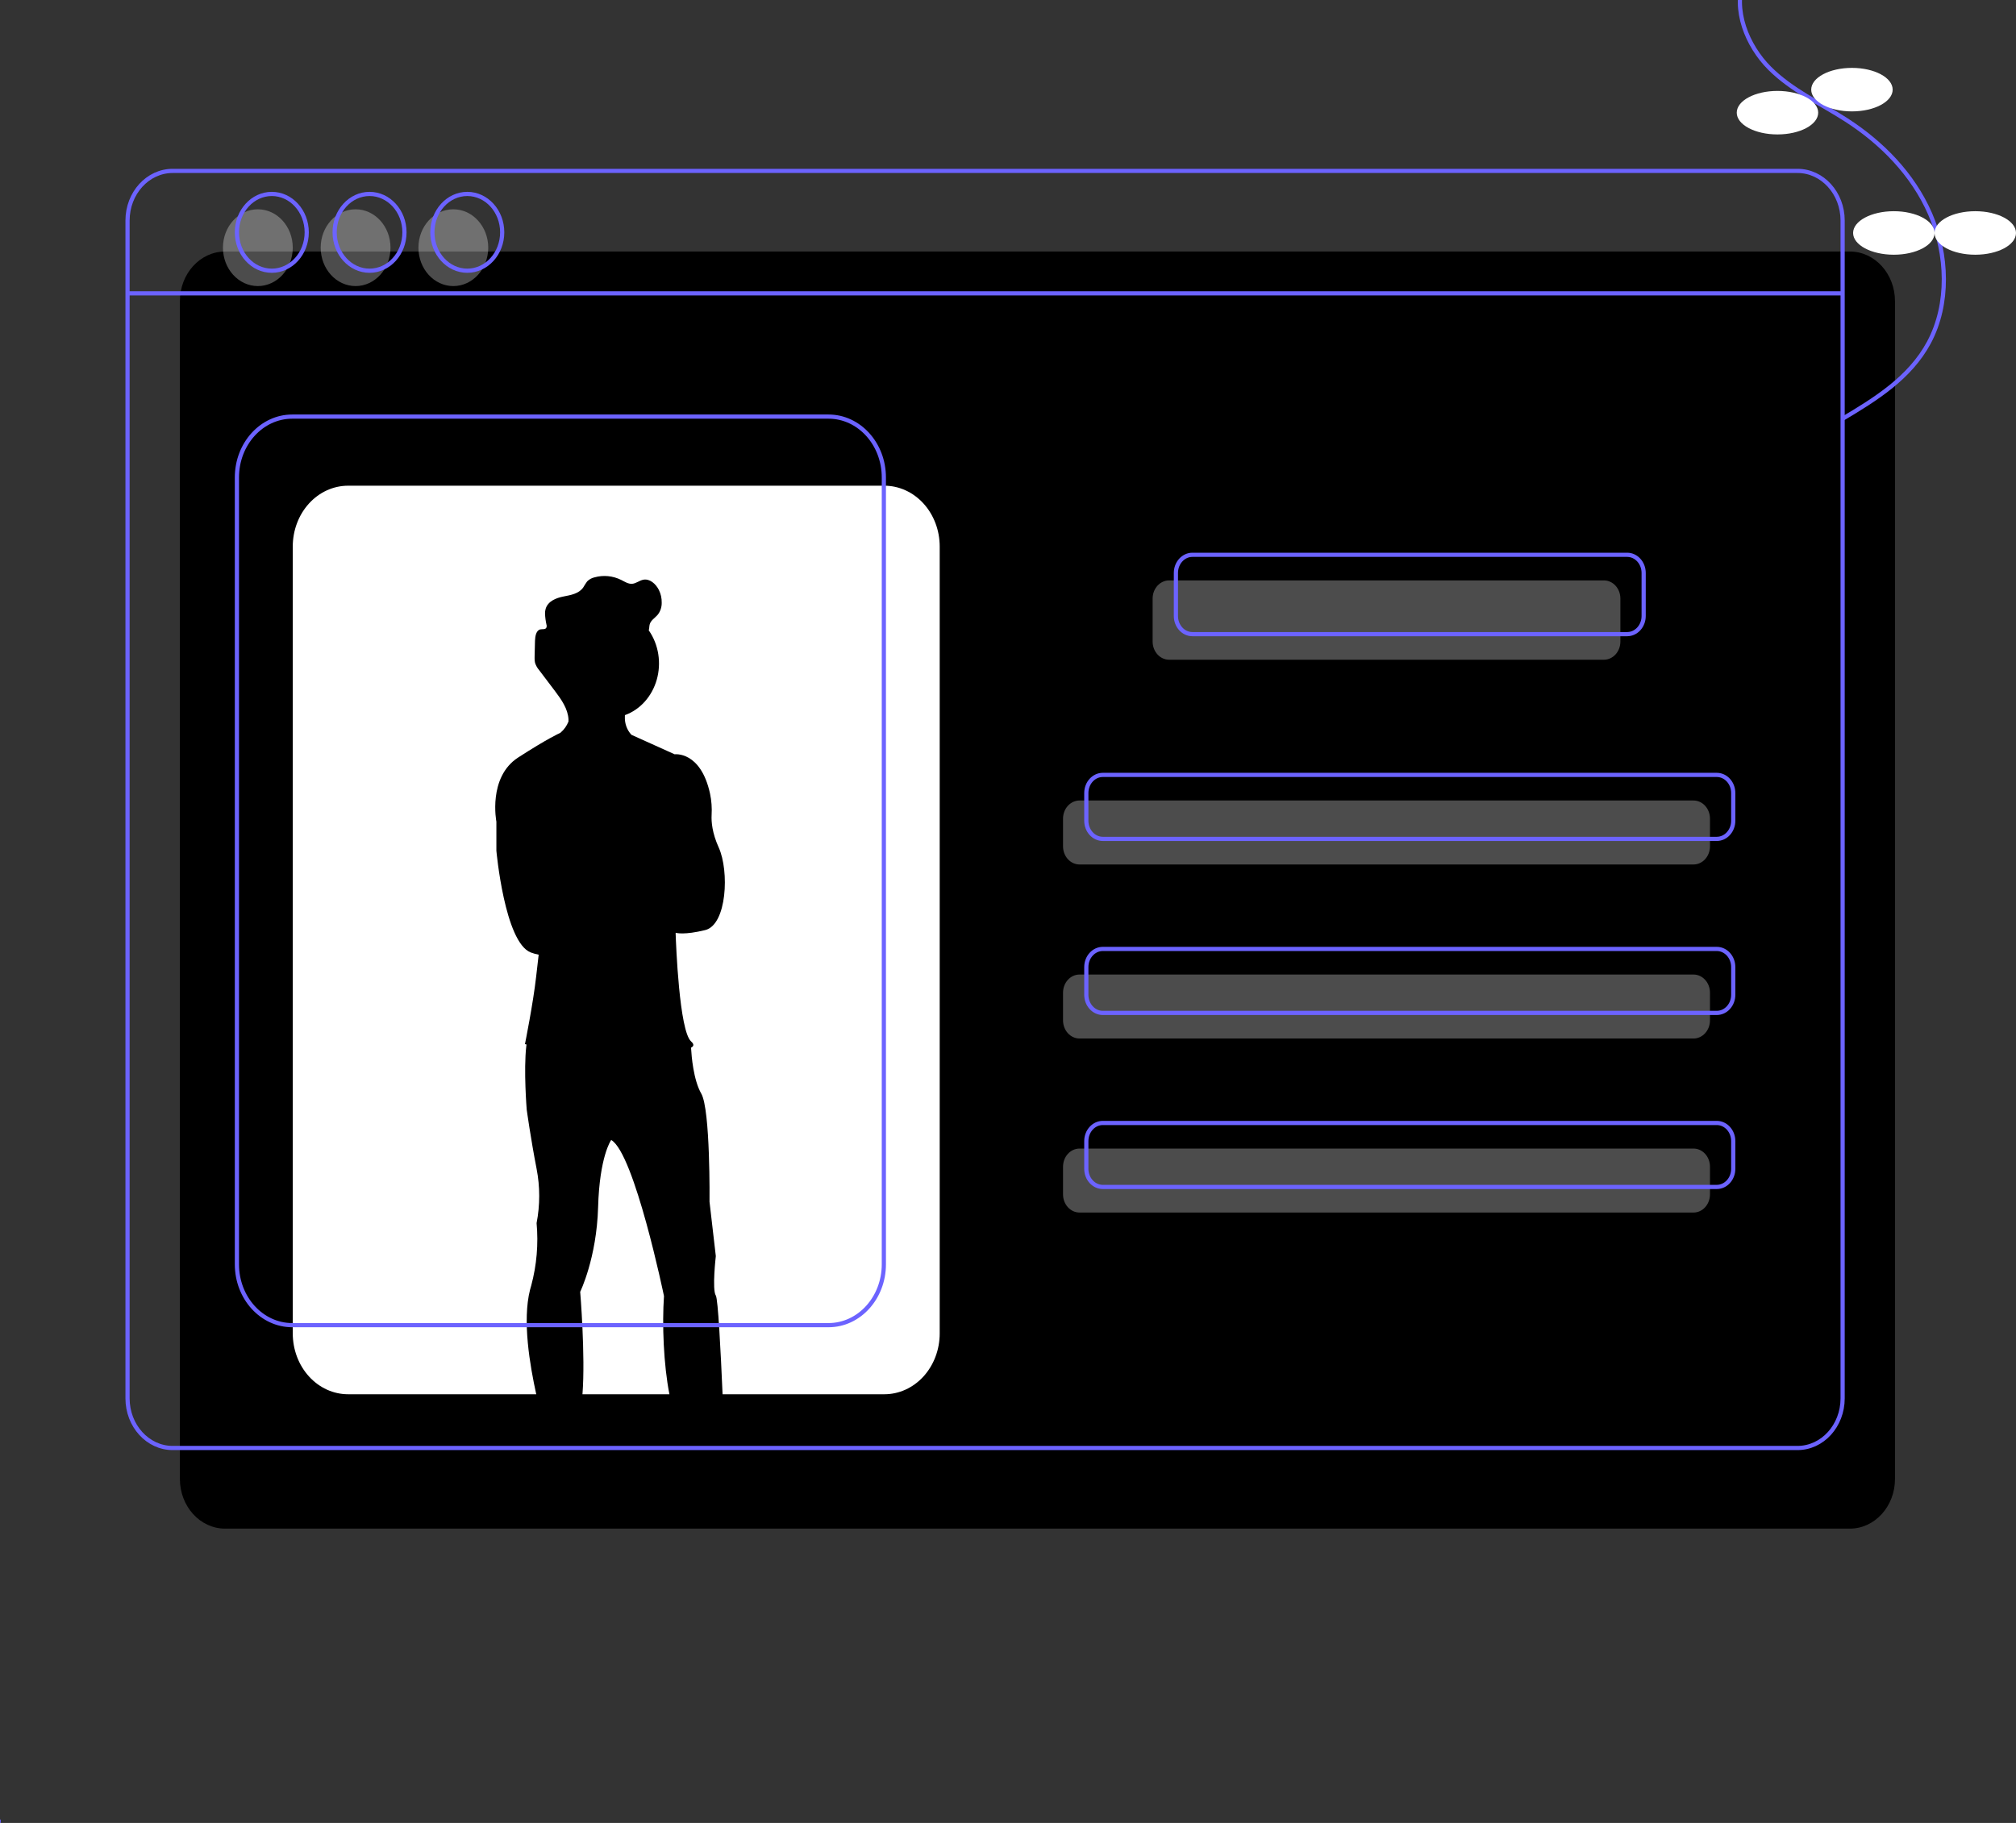 <svg width="481" height="435" viewBox="0 0 481 435" fill="none" xmlns="http://www.w3.org/2000/svg">
<rect x="0" y="0" width="481" height="435" fill="#333333" stroke="none"/>
<g clip-path="url(#clip0)">
<path d="M-92 434.695H0.169" stroke="#6C63FF" stroke-miterlimit="10"/>
<path d="M441.358 60.022H53.692C47.743 60.022 42.922 65.325 42.922 71.868V352.922C42.922 359.465 47.743 364.769 53.692 364.769H441.358C447.306 364.769 452.128 359.465 452.128 352.922V71.868C452.128 65.325 447.306 60.022 441.358 60.022Z" fill="black"/>
<path d="M428.865 40.783H41.199C35.251 40.783 30.429 46.087 30.429 52.63V333.684C30.429 340.226 35.251 345.53 41.199 345.53H428.865C434.813 345.53 439.635 340.226 439.635 333.684V52.63C439.635 46.087 434.813 40.783 428.865 40.783Z" stroke="#6C63FF" stroke-miterlimit="10"/>
<path d="M30.429 70H439.635" stroke="#6C63FF" stroke-miterlimit="10"/>
<path opacity="0.3" d="M382.672 138.498H278.947C276.772 138.498 275.009 140.437 275.009 142.83V153.099C275.009 155.491 276.772 157.43 278.947 157.43H382.672C384.847 157.43 386.61 155.491 386.61 153.099V142.83C386.61 140.437 384.847 138.498 382.672 138.498Z" fill="white"/>
<path opacity="0.3" d="M404.049 191.02H257.57C255.395 191.02 253.632 192.959 253.632 195.351V201.956C253.632 204.348 255.395 206.287 257.57 206.287H404.049C406.224 206.287 407.987 204.348 407.987 201.956V195.351C407.987 192.959 406.224 191.02 404.049 191.02Z" fill="white"/>
<path opacity="0.3" d="M404.049 232.549H257.57C255.395 232.549 253.632 234.488 253.632 236.88V243.485C253.632 245.877 255.395 247.817 257.57 247.817H404.049C406.224 247.817 407.987 245.877 407.987 243.485V236.88C407.987 234.488 406.224 232.549 404.049 232.549Z" fill="white"/>
<path opacity="0.3" d="M404.049 274.076H257.57C255.395 274.076 253.632 276.015 253.632 278.408V285.013C253.632 287.405 255.395 289.344 257.57 289.344H404.049C406.224 289.344 407.987 287.405 407.987 285.013V278.408C407.987 276.015 406.224 274.076 404.049 274.076Z" fill="white"/>
<path d="M388.225 132.391H284.499C282.324 132.391 280.561 134.33 280.561 136.722V146.991C280.561 149.384 282.324 151.323 284.499 151.323H388.225C390.4 151.323 392.163 149.384 392.163 146.991V136.722C392.163 134.33 390.4 132.391 388.225 132.391Z" stroke="#6C63FF" stroke-miterlimit="10"/>
<path d="M409.601 184.912H263.123C260.948 184.912 259.185 186.851 259.185 189.244V195.848C259.185 198.241 260.948 200.18 263.123 200.18H409.601C411.776 200.18 413.539 198.241 413.539 195.848V189.244C413.539 186.851 411.776 184.912 409.601 184.912Z" stroke="#6C63FF" stroke-miterlimit="10"/>
<path d="M409.601 226.441H263.123C260.948 226.441 259.185 228.381 259.185 230.773V237.378C259.185 239.77 260.948 241.709 263.123 241.709H409.601C411.776 241.709 413.539 239.77 413.539 237.378V230.773C413.539 228.381 411.776 226.441 409.601 226.441Z" stroke="#6C63FF" stroke-miterlimit="10"/>
<path d="M409.601 267.969H263.123C260.948 267.969 259.185 269.908 259.185 272.3V278.905C259.185 281.297 260.948 283.237 263.123 283.237H409.601C411.776 283.237 413.539 281.297 413.539 278.905V272.3C413.539 269.908 411.776 267.969 409.601 267.969Z" stroke="#6C63FF" stroke-miterlimit="10"/>
<path opacity="0.3" d="M61.522 68.265C66.121 68.265 69.85 64.163 69.85 59.104C69.85 54.045 66.121 49.943 61.522 49.943C56.922 49.943 53.193 54.045 53.193 59.104C53.193 64.163 56.922 68.265 61.522 68.265Z" fill="white"/>
<path opacity="0.3" d="M84.842 68.265C89.441 68.265 93.17 64.163 93.17 59.104C93.17 54.045 89.441 49.943 84.842 49.943C80.242 49.943 76.513 54.045 76.513 59.104C76.513 64.163 80.242 68.265 84.842 68.265Z" fill="white"/>
<path opacity="0.3" d="M108.161 68.265C112.761 68.265 116.49 64.163 116.49 59.104C116.49 54.045 112.761 49.943 108.161 49.943C103.562 49.943 99.833 54.045 99.833 59.104C99.833 64.163 103.562 68.265 108.161 68.265Z" fill="white"/>
<path d="M64.853 64.601C69.453 64.601 73.182 60.499 73.182 55.44C73.182 50.381 69.453 46.279 64.853 46.279C60.254 46.279 56.525 50.381 56.525 55.44C56.525 60.499 60.254 64.601 64.853 64.601Z" stroke="#6C63FF" stroke-miterlimit="10"/>
<path d="M88.173 64.601C92.773 64.601 96.501 60.499 96.501 55.44C96.501 50.381 92.773 46.279 88.173 46.279C83.573 46.279 79.844 50.381 79.844 55.44C79.844 60.499 83.573 64.601 88.173 64.601Z" stroke="#6C63FF" stroke-miterlimit="10"/>
<path d="M111.493 64.601C116.092 64.601 119.821 60.499 119.821 55.44C119.821 50.381 116.092 46.279 111.493 46.279C106.893 46.279 103.164 50.381 103.164 55.44C103.164 60.499 106.893 64.601 111.493 64.601Z" stroke="#6C63FF" stroke-miterlimit="10"/>
<path d="M159.717 332.705C158.322 325.64 157.953 315.99 158.422 309.278C158.422 309.278 151.371 275.208 145.824 272.029L145.822 272.031C145.737 272.151 143.045 276.034 142.703 288.047C142.356 300.251 138.428 308.259 138.428 308.259C138.428 308.259 139.699 323.471 138.972 332.705L159.717 332.705Z" fill="white"/>
<path d="M211.006 115.902H83.049C81.316 115.902 79.6 116.278 77.998 117.007C76.397 117.737 74.942 118.806 73.716 120.154C72.49 121.503 71.518 123.103 70.855 124.864C70.192 126.626 69.85 128.514 69.85 130.42V318.189C69.85 320.095 70.192 321.983 70.855 323.744C71.518 325.506 72.49 327.106 73.716 328.454C74.942 329.802 76.397 330.872 77.998 331.601C79.6 332.331 81.316 332.706 83.049 332.706H127.942C126.443 325.867 124.579 315.185 126.467 307.757L126.466 307.752L126.467 307.755C126.555 307.409 126.649 307.067 126.754 306.735C128.05 301.915 128.483 296.864 128.026 291.862C128.86 287.588 128.86 283.169 128.026 278.895C126.639 271.777 125.669 264.785 125.669 264.785C125.669 264.785 124.904 255.378 125.572 249.612C125.586 249.485 125.604 249.365 125.62 249.242C125.384 249.183 125.252 249.149 125.252 249.149C125.252 249.149 127.217 239.361 127.91 233.132C128.074 231.661 128.289 229.797 128.523 227.809C127.883 227.692 127.252 227.517 126.639 227.284C120.398 224.869 118.433 203.003 118.433 203.003V196.075C118.433 196.075 116.353 185.46 123.634 180.757C130.645 176.228 133.445 174.988 133.643 174.902C133.696 174.86 133.748 174.822 133.803 174.776C134.595 174.092 135.222 173.204 135.629 172.19C135.639 172.016 135.641 171.842 135.636 171.67C135.518 169.186 133.946 166.927 132.454 164.957C131.182 163.276 129.91 161.595 128.638 159.914C128.202 159.413 127.867 158.817 127.655 158.164C127.575 157.804 127.54 157.433 127.551 157.062C127.55 156.925 127.551 156.788 127.554 156.651C127.574 155.398 127.605 154.145 127.646 152.892C127.682 151.798 127.933 150.417 128.907 150.192C129.414 150.075 130.085 150.279 130.353 149.791C130.443 149.59 130.466 149.361 130.418 149.144C130.414 149.16 130.414 149.177 130.409 149.193C130.406 149.172 130.403 149.152 130.399 149.132C130.199 148.254 130.078 147.357 130.038 146.453C130.028 146.045 130.081 145.638 130.195 145.25C130.759 143.433 132.703 142.687 134.421 142.345C136.139 142.002 138.067 141.707 139.145 140.197C139.434 139.695 139.747 139.211 140.083 138.747C140.577 138.252 141.185 137.915 141.841 137.772C143.973 137.178 146.225 137.398 148.229 138.395C149.06 138.812 149.895 139.374 150.806 139.31C151.753 139.245 152.562 138.512 153.496 138.333C155.006 138.045 156.449 139.289 157.193 140.763C157.666 141.7 157.902 142.759 157.878 143.831C157.896 144.897 157.546 145.932 156.898 146.726C156.249 147.484 155.279 148.005 155.009 149.004C154.899 149.41 154.925 149.848 154.828 150.258C154.816 150.31 154.796 150.358 154.78 150.407C154.798 150.433 154.817 150.457 154.835 150.482C155.971 152.13 156.733 154.052 157.057 156.089C157.38 158.126 157.256 160.219 156.695 162.192C156.133 164.166 155.151 165.963 153.829 167.434C152.508 168.905 150.886 170.007 149.098 170.648C149.094 170.776 149.089 170.905 149.09 171.034C149.056 171.836 149.18 172.636 149.452 173.38C149.724 174.124 150.138 174.796 150.666 175.349L160.965 179.994C160.965 179.994 167.164 179.167 169.401 189.344C169.76 191.035 169.889 192.776 169.784 194.509C169.703 196.043 169.893 198.745 171.482 202.241C174.024 207.834 173.446 220.673 168.246 221.945C163.319 223.149 161.403 222.643 161.214 222.586L161.203 222.811C161.284 225.22 162.064 245.999 164.894 248.513C165.677 249.209 165.527 249.678 164.885 249.995L164.887 249.997C164.887 249.997 164.892 250.13 164.904 250.371C164.989 251.89 165.426 257.678 167.32 260.971C169.517 264.785 169.286 286.778 169.286 286.778L170.788 299.745C170.788 299.745 169.864 307.753 170.788 309.151C171.313 309.944 171.948 322.223 172.401 332.706H211.006C214.507 332.706 217.864 331.177 220.339 328.454C222.814 325.732 224.205 322.039 224.205 318.189V130.42C224.205 128.514 223.864 126.626 223.2 124.864C222.537 123.103 221.565 121.503 220.339 120.154C219.113 118.806 217.658 117.737 216.057 117.007C214.456 116.278 212.739 115.902 211.006 115.902V115.902Z" fill="white"/>
<path d="M197.681 99.412H69.724C62.434 99.412 56.525 105.912 56.525 113.93V301.698C56.525 309.716 62.434 316.216 69.724 316.216H197.681C204.97 316.216 210.879 309.716 210.879 301.698V113.93C210.879 105.912 204.97 99.412 197.681 99.412Z" stroke="#6C63FF" stroke-miterlimit="10"/>
<path d="M427.076 -13.445C424.709 -13.298 422.427 -12.429 420.484 -10.935C418.541 -9.441 417.015 -7.381 416.077 -4.986C413.327 2.326 416.868 10.916 422.184 16.248C427.5 21.581 434.329 24.629 440.534 28.635C448.867 34.016 456.356 41.486 460.526 51.075C464.696 60.664 465.139 72.542 460.238 81.703C455.688 90.205 447.416 95.294 439.526 99.987" stroke="#6C63FF" stroke-miterlimit="10"/>
<path d="M441.856 26.581C447.222 26.581 451.573 24.257 451.573 21.39C451.573 18.523 447.222 16.199 441.856 16.199C436.49 16.199 432.14 18.523 432.14 21.39C432.14 24.257 436.49 26.581 441.856 26.581Z" fill="white"/>
<path d="M424.089 32.079C429.455 32.079 433.805 29.755 433.805 26.888C433.805 24.021 429.455 21.697 424.089 21.697C418.722 21.697 414.372 24.021 414.372 26.888C414.372 29.755 418.722 32.079 424.089 32.079Z" fill="white"/>
<path d="M451.85 60.783C457.217 60.783 461.567 58.458 461.567 55.592C461.567 52.724 457.217 50.4 451.85 50.4C446.484 50.4 442.134 52.724 442.134 55.592C442.134 58.458 446.484 60.783 451.85 60.783Z" fill="white"/>
<path d="M471.283 60.783C476.65 60.783 481 58.458 481 55.592C481 52.724 476.65 50.4 471.283 50.4C465.917 50.4 461.567 52.724 461.567 55.592C461.567 58.458 465.917 60.783 471.283 60.783Z" fill="white"/>
</g>
<defs>
<clipPath id="clip0">
<rect width="573" height="453" fill="white" transform="translate(-92 -18)"/>
</clipPath>
</defs>
</svg>
